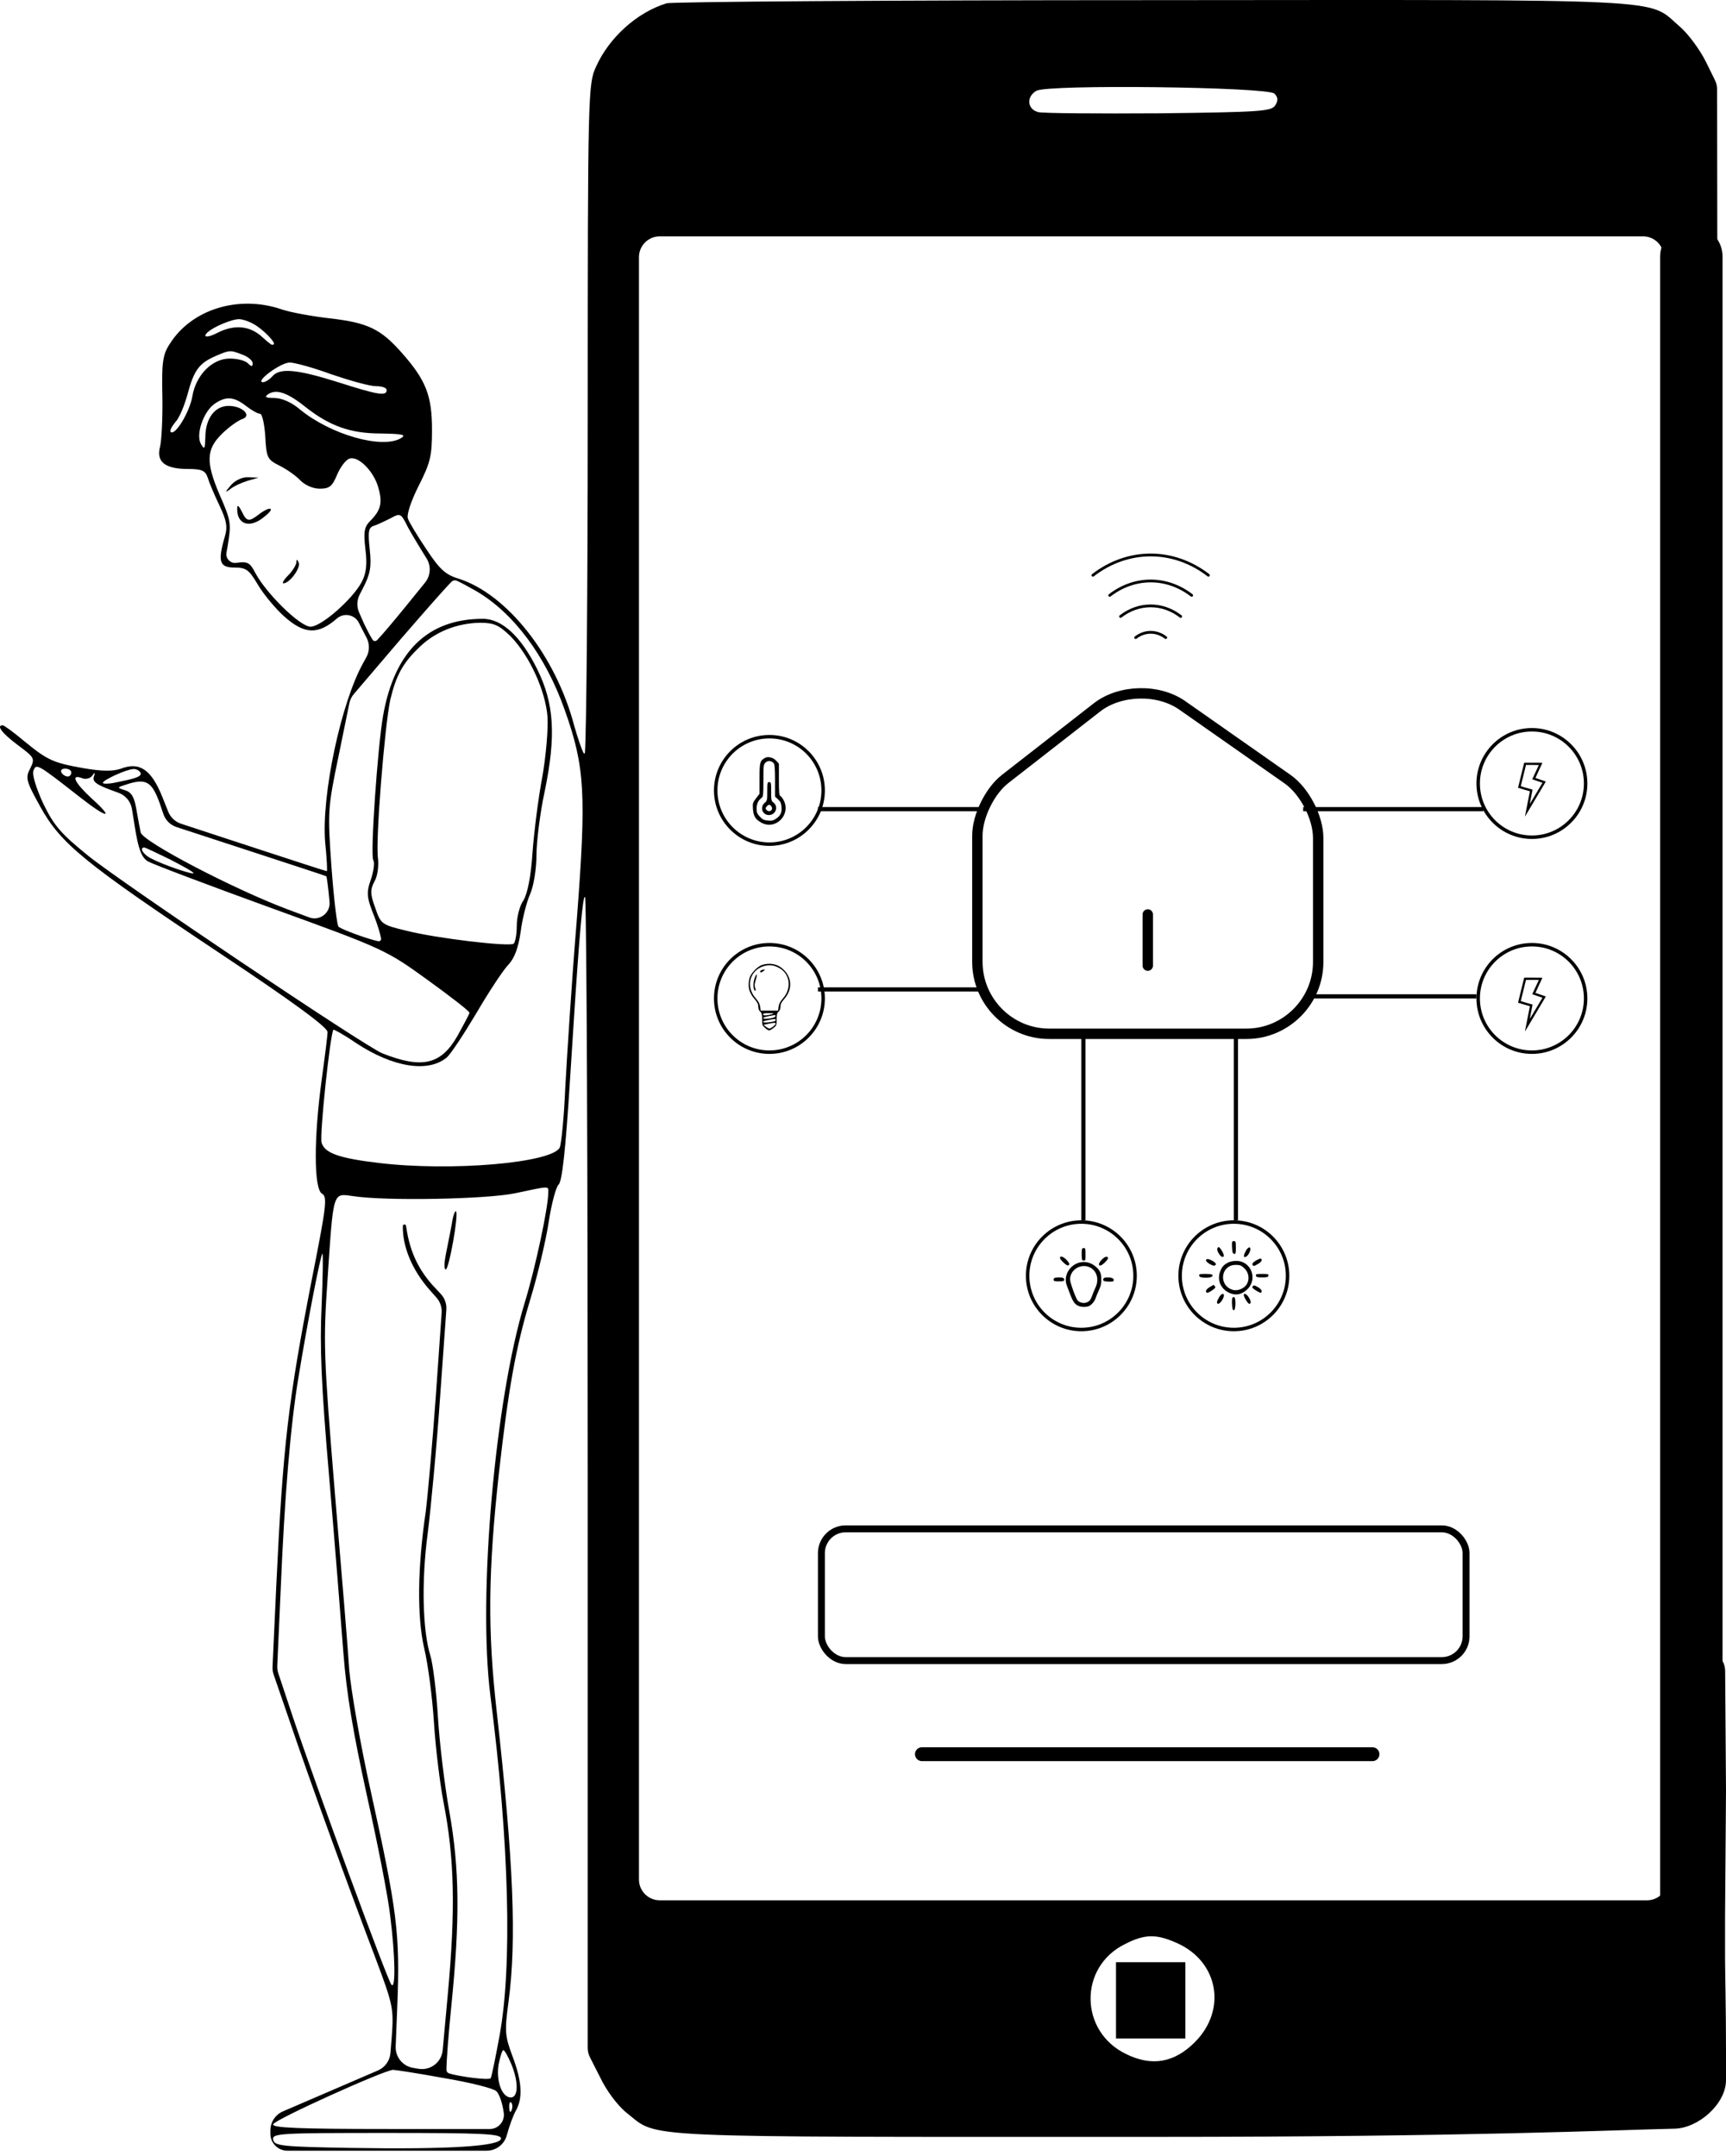 <svg width="249" height="311" viewBox="0 0 249 311" fill="none" xmlns="http://www.w3.org/2000/svg">
<path d="M244 37L244 298" stroke="black" stroke-width="9" stroke-linecap="round"/>
<path d="M96.16 0.477C91.895 1.785 87.857 5.425 85.981 9.633C84.843 12.136 84.786 13.159 84.786 60.758C84.786 85.521 84.591 105.94 84.382 108.538C84.366 108.734 84.261 108.74 84.171 108.564C83.849 107.942 83.331 106.39 82.853 104.718C80.18 94.538 73.128 85.667 66.133 83.449C64.257 82.88 63.404 82.084 61.527 79.241C60.219 77.307 59.025 75.317 58.854 74.805C58.627 74.236 59.309 72.246 60.39 70.085C62.096 66.73 62.323 65.763 62.323 62.01C62.323 57.062 61.47 54.844 57.944 50.863C54.93 47.451 53.054 46.541 47.594 45.916C45.092 45.631 41.907 45.063 40.599 44.608C34.401 42.504 27.576 44.608 24.448 49.669C23.482 51.148 23.311 52.342 23.425 57.119C23.482 60.247 23.311 63.545 23.084 64.455C22.515 66.616 23.823 67.639 27.121 67.639C29.112 67.639 29.624 67.867 29.965 68.891C30.192 69.63 30.932 71.393 31.671 72.928C32.694 75.089 32.865 75.999 32.41 77.478C31.387 81.004 31.671 81.857 33.832 81.857C35.538 81.857 35.936 82.198 37.187 84.302C37.983 85.667 39.689 87.714 40.941 88.852C43.898 91.524 45.888 91.581 48.618 89.193C49.629 88.326 51.185 88.641 51.781 89.832L52.087 90.444L52.882 91.975C53.344 92.866 53.33 93.929 52.845 94.808L52.428 95.562C49.187 101.306 46.343 114.784 46.912 121.494C47.139 123.769 47.253 125.646 47.139 125.646C47.026 125.646 41.964 123.997 35.879 122.006L26.12 118.803C25.277 118.526 24.599 117.891 24.27 117.067L23.425 114.954C21.833 110.974 20.127 109.836 17.454 110.86C16.316 111.258 14.781 111.258 12.108 110.803C7.615 110.007 6.876 109.666 3.407 106.822C1.928 105.571 0.564 104.604 0.393 104.604C-0.574 104.604 0.279 105.742 2.554 107.448C4.999 109.268 5.056 109.381 4.374 110.803C3.635 112.168 3.748 112.623 5.796 116.319C8.753 121.665 12.051 124.395 31.785 137.531C42.305 144.526 47.253 148.166 47.253 148.848C47.253 149.36 46.855 152.488 46.4 155.786C45.263 164.146 45.263 171.482 46.457 172.164C47.253 172.619 47.082 173.927 45.035 184.278C41.566 202.078 40.827 208.333 39.86 228.635L39.318 240.404C39.3 240.782 39.355 241.16 39.477 241.517L41.794 248.255C44.694 256.842 50.665 273.22 54.305 282.774C56.693 289.144 56.807 289.712 56.523 293.693L56.327 296.102C56.237 297.209 55.543 298.176 54.523 298.615L47.594 301.598L40.821 304.514C39.72 304.988 39.007 306.071 39.007 307.269V307.74C39.007 309.09 40.102 310.185 41.452 310.185H55.783H70.217C71.594 310.185 72.794 309.246 73.128 307.91C73.469 306.659 74.038 305.067 74.436 304.385C75.46 302.565 75.289 300.119 73.924 296.537C72.844 293.636 72.787 292.954 73.356 288.746C74.55 279.817 74.095 268.614 71.65 246.776C70.342 235.175 70.399 226.759 71.991 212.314C73.356 200.258 74.379 194.457 76.484 187.462C77.564 183.936 78.758 178.875 79.156 176.259C79.554 173.586 80.237 171.141 80.578 170.857C81.09 170.458 81.602 165.795 82.227 155.786C83.36 137.715 83.887 130.97 84.272 129.517C84.325 129.316 84.412 129.309 84.424 129.518C84.633 133.073 84.786 168.931 84.786 212.485V295.363C84.786 295.836 84.898 296.301 85.112 296.722L86.549 299.551C87.516 301.598 89.165 303.759 90.473 304.783C95.08 308.422 90.701 308.195 166.564 308.195C212.314 308.195 232.395 307.214 241.578 307.012C245.023 306.936 249 303.446 249 300C249 299.147 249 295.684 249 295.684C249 290 248.865 284 248.865 282.5C248.865 281.5 248.865 278.509 248.865 276.348H242.882H245.441H248.865L249 258.264L248.877 240.987C248.87 239.947 248.324 238.986 247.436 238.445L244.509 236.665C244.372 236.582 244.246 236.483 244.132 236.371C242.822 235.082 240.607 236.01 240.607 237.847V253.487V271.073C240.607 272.73 239.264 274.073 237.607 274.073H166.393H95.179C93.522 274.073 92.179 272.73 92.179 271.073V154.08V37.087C92.179 35.43 93.522 34.087 95.179 34.087H165.995H237.034C238.624 34.087 239.938 35.328 240.029 36.916L240.266 41.082C240.436 44.892 240.607 85.951 240.607 132.299V215.28C240.607 216.075 240.923 216.838 241.486 217.401L244.304 220.219L244.826 220.642C246.24 221.788 248.32 220.58 248.026 218.785C248.009 218.679 248 218.569 248 218.462C248 213.392 247.978 213.255 245.953 210.892C243.45 207.878 241.176 203.499 241.176 201.623C241.176 200.883 241.858 199.405 242.711 198.438C243.962 196.959 244.531 196.675 246.066 196.846C247.095 196.967 247.998 196.162 247.996 195.126L247.829 104.604L247.717 12.887C247.716 12.43 247.611 11.979 247.409 11.569L246.123 8.951C245.213 7.131 243.507 4.799 242.199 3.719C237.593 -0.262 242.199 -0.034 166.166 0.022C128.462 0.022 96.956 0.25 96.16 0.477ZM183.852 13.5C184.364 14.012 184.421 14.467 183.966 15.207C183.397 16.059 181.748 16.173 167.189 16.344C158.318 16.401 150.47 16.344 149.787 16.173C148.195 15.775 148.025 13.955 149.503 13.102C150.982 12.136 182.885 12.534 183.852 13.5ZM37.017 46.996C38.044 47.708 39.045 48.694 39.444 49.325C39.666 49.675 39.369 49.864 39.034 49.621C38.72 49.394 38.302 49.049 37.87 48.645C36.05 46.939 33.775 46.769 31.33 48.02C30.363 48.532 29.624 48.645 29.624 48.418C29.624 47.679 33.036 46.086 34.457 46.029C35.083 46.029 36.277 46.484 37.017 46.996ZM34.969 51.148C35.765 51.432 36.448 52.001 36.448 52.399C36.448 52.91 36.277 52.91 35.765 52.399C35.367 52.001 34.23 51.716 33.15 51.716C30.59 51.716 28.259 54.105 27.747 57.176C27.349 59.45 25.245 62.919 24.619 62.294C24.448 62.123 24.79 61.498 25.302 60.872C25.87 60.303 26.61 58.484 27.064 56.834C27.974 53.422 28.714 52.399 31.045 51.375C33.15 50.465 33.206 50.465 34.969 51.148ZM47.822 53.991C50.495 54.901 53.338 55.697 54.248 55.697C55.101 55.697 55.783 55.925 55.783 56.266C55.783 57.176 54.475 56.948 48.788 55.128C42.817 53.252 40.372 53.024 39.291 54.275C38.893 54.73 38.268 55.128 37.926 55.128C36.732 55.072 40.486 52.285 41.794 52.285C42.476 52.285 45.206 53.024 47.822 53.991ZM44.011 58.654C47.537 61.441 50.551 62.521 54.93 62.521C58.115 62.578 58.684 62.692 57.831 63.204C55.101 64.796 47.708 62.692 43.272 59.052C42.078 58.029 40.656 57.403 39.576 57.403C38.268 57.403 38.097 57.233 38.723 56.834C39.86 56.095 41.452 56.607 44.011 58.654ZM35.481 58.541C36.277 59.166 37.187 59.678 37.528 59.678C37.813 59.678 38.154 61.157 38.268 62.919C38.438 66.047 38.552 66.275 40.372 67.185C41.395 67.696 42.76 68.663 43.329 69.289C44.011 69.971 45.149 70.483 46.116 70.483C47.537 70.483 47.935 70.142 48.618 68.493C49.073 67.412 49.869 66.332 50.381 66.161C51.632 65.649 53.964 67.981 54.589 70.369C55.215 72.53 54.93 73.611 53.395 75.146C52.542 75.999 52.428 76.739 52.712 79.184C52.997 81.402 52.826 82.71 52.2 83.904C50.892 86.406 46.343 90.387 44.808 90.387C43.272 90.387 38.381 85.553 36.846 82.653C36.05 81.117 35.709 80.947 34.116 81.174C33.256 81.313 32.517 80.559 32.673 79.702L32.808 78.956C33.377 75.487 33.377 75.203 31.671 71.336C29.68 66.673 29.737 64.796 32.012 62.578C32.979 61.611 34.287 60.702 34.855 60.474C36.448 60.019 35.026 58.541 32.979 58.541C30.988 58.541 29.624 60.36 29.624 63.09C29.567 64.739 29.51 64.91 28.998 64.057C28.202 62.692 29.339 59.394 30.932 58.256C32.581 57.119 33.718 57.176 35.481 58.541ZM61.015 79.696L61.547 80.557C62.216 81.642 62.127 83.032 61.323 84.022L58.513 87.487C56.74 89.659 55.14 91.554 54.439 92.285C54.216 92.517 53.929 92.532 53.752 92.262C53.444 91.794 52.977 90.898 52.485 89.875L51.808 88.338C51.445 87.511 51.473 86.565 51.884 85.762L52.428 84.7C53.395 82.823 53.622 81.743 53.338 79.241C53.054 76.625 53.167 76.056 53.964 75.829C54.475 75.658 55.556 75.146 56.352 74.748C57.66 74.009 57.831 74.066 58.57 75.487C58.968 76.341 60.105 78.217 61.015 79.696ZM68.636 85.212C74.038 88.34 78.701 94.538 81.488 102.443C84.388 110.632 84.616 114.443 83.194 132.868C82.455 141.853 81.772 152.715 81.545 156.924C81.374 161.132 80.976 164.999 80.749 165.511C79.611 167.729 65.053 168.98 54.646 167.729C48.902 167.046 46.855 166.307 46.4 164.828C46.059 163.862 47.651 148.962 48.106 148.507C48.163 148.45 49.641 149.246 51.291 150.384C56.693 153.966 61.811 154.763 64.484 152.488C65.053 151.976 66.93 149.133 68.692 146.175C70.455 143.161 72.503 140.034 73.299 139.181C74.266 138.157 74.778 136.678 75.119 134.347C75.346 132.527 75.972 130.082 76.484 128.944C76.995 127.75 77.393 125.305 77.393 123.314C77.393 121.437 77.905 117.229 78.588 114.101C80.237 106.083 79.953 101.477 77.507 96.529C75.175 91.809 72.446 89.25 69.659 89.25C61.755 89.25 56.921 93.913 55.272 103.183C54.475 107.675 53.395 123.314 53.85 124.053C54.077 124.395 53.907 125.646 53.508 126.84C52.826 128.774 52.883 129.399 54.02 132.243C54.509 133.505 54.852 134.681 54.965 135.308C55.02 135.612 54.831 135.802 54.529 135.74C53.198 135.47 49.468 134.143 48.845 133.664C48.618 133.494 48.163 129.627 47.822 125.077C47.253 117.002 47.253 116.66 48.902 108.756L50.397 101.439C50.498 100.941 50.724 100.478 51.054 100.092L57.831 92.15C61.179 88.283 64.097 84.963 65.093 83.942C65.319 83.712 65.615 83.635 65.91 83.765C66.487 84.02 67.519 84.574 68.636 85.212ZM73.64 91.752C76.37 94.538 78.701 99.6 78.986 103.41C79.1 105.173 78.758 109.04 78.246 111.997C77.678 114.954 77.052 119.902 76.825 122.916C76.597 126.499 76.085 128.887 75.517 129.854C74.948 130.65 74.55 132.299 74.55 133.551C74.55 134.802 74.323 135.939 74.095 136.11C73.356 136.565 62.835 135.313 58.627 134.233C55.044 133.38 54.93 133.266 54.134 130.935C53.395 128.944 53.395 128.319 54.02 127.124C54.475 126.385 54.646 124.906 54.532 123.826C54.134 121.437 55.499 104.661 56.295 100.965C57.148 97.382 58.115 95.619 60.503 93.344C62.778 91.126 65.906 89.875 69.261 89.818C71.252 89.818 71.991 90.16 73.64 91.752ZM11.653 115.068C15.577 118.139 16.544 118.139 13.188 115.125C10.8 112.907 10.118 111.599 11.824 112.225C12.335 112.452 13.018 112.282 13.302 111.883C13.7 111.315 13.757 111.372 13.53 112.054C13.302 112.737 13.985 113.191 15.975 113.931L17.111 114.348C18.131 114.723 18.868 115.618 19.039 116.69L19.444 119.22C19.956 122.461 20.411 123.655 21.321 124.224C22.003 124.622 29.965 127.636 39.064 130.935C55.385 136.849 55.726 137.02 61.698 141.342C64.996 143.73 67.726 145.834 67.726 146.062C67.726 146.232 66.93 147.711 66.02 149.36C63.631 153.568 60.901 154.194 55.158 151.919C52.712 150.952 17.738 127.466 12.733 123.428C8.866 120.3 7.786 119.106 6.25 115.921C5.227 113.703 4.601 111.713 4.829 111.144C5.227 110.064 5.397 110.177 11.653 115.068ZM10.288 111.429C10.288 111.713 10.061 111.997 9.776 111.997C9.435 111.997 9.037 111.713 8.866 111.429C8.696 111.087 8.923 110.86 9.378 110.86C9.89 110.86 10.288 111.087 10.288 111.429ZM20.009 111.155C20.18 111.279 20.348 111.475 20.29 111.678C20.181 112.065 19.275 112.347 16.714 112.85C15.691 113.078 14.838 113.078 14.838 112.907C14.838 112.509 18.193 110.974 19.217 110.917C19.464 110.875 19.772 110.984 20.009 111.155ZM23.027 115.807L23.568 117.401C23.872 118.295 24.579 118.994 25.477 119.288L35.538 122.575C41.794 124.622 47.026 126.328 47.082 126.385C47.139 126.442 47.367 128.091 47.537 130.025C47.72 131.641 46.134 132.881 44.609 132.314L41.509 131.162C33.661 128.205 20.695 121.437 20.297 120.073C20.183 119.561 19.899 118.025 19.672 116.717C19.387 115.011 18.989 114.272 18.079 113.988C16.828 113.59 16.828 113.59 18.25 113.135C21.036 112.225 21.889 112.68 23.027 115.807ZM24.505 123.94C26.382 124.906 27.918 125.76 27.918 125.93C27.918 126.214 23.539 124.736 21.833 123.826C20.638 123.257 20.07 122.234 20.809 122.234C20.98 122.234 22.629 123.03 24.505 123.94ZM79.1 171.937C79.1 174.155 77.223 182.913 75.687 187.917C71.422 201.85 68.92 230.171 70.74 244.502C73.469 265.714 73.924 283.627 72.048 293.693C71.479 296.821 70.91 299.551 70.797 299.721C70.594 300.075 66.124 299.485 64.773 299.03C64.53 298.949 64.401 298.742 64.403 298.485C64.41 297.303 64.679 293.57 65.11 289.314C66.361 276.917 66.304 269.581 64.825 261.278C64.143 257.525 63.404 251.383 63.176 247.629C62.949 243.876 62.437 239.895 62.096 238.815C60.958 235.175 60.788 228.01 61.698 221.185C62.153 217.603 63.006 208.561 63.517 201.111L64.391 188.884C64.45 188.05 64.159 187.229 63.587 186.619L62.778 185.756C60.447 183.311 59.139 180.581 58.627 177.112L58.576 176.796C58.532 176.517 58.121 176.545 58.115 176.828C58.058 179.842 59.48 183.197 61.982 186.04L62.963 187.145C63.499 187.748 63.77 188.542 63.714 189.347L62.892 201.111C62.38 208.219 61.698 215.84 61.413 218.058C60.219 226.19 60.162 233.185 61.186 237.677C61.755 240.009 62.38 244.9 62.608 248.482C62.835 252.065 63.461 257.183 63.972 259.856C65.565 267.989 65.735 275.381 64.598 287.665L63.865 295.687C63.708 297.411 62.128 298.644 60.417 298.378L60.276 298.356L59.57 298.235C58.086 297.979 57.022 296.663 57.082 295.159L57.319 289.201C57.717 278.964 57.319 275.666 53.508 258.435C51.973 251.553 50.608 243.592 50.381 240.805C50.21 237.962 49.243 226.361 48.277 214.93C46.684 195.481 46.627 193.547 47.253 184.505C48.106 171.653 47.992 172.108 50.892 172.506C55.556 173.245 70.171 172.961 74.266 172.108C79.384 171.027 79.1 171.027 79.1 171.937ZM46.4 188.315C46.116 194.173 46.343 199.803 47.48 212.939C48.277 222.323 49.187 233.697 49.528 238.246C49.983 244.274 50.949 249.904 52.94 259.003C54.475 265.884 56.011 273.675 56.295 276.348C57.034 282.149 57.091 287.04 56.466 286.243C55.897 285.618 45.604 257.638 42.248 247.629L40.15 241.333C40.033 240.984 39.982 240.617 39.999 240.249L40.486 229.431C41.054 215.726 41.907 205.603 43.045 198.722C44.41 190.363 46.286 180.809 46.514 180.809C46.627 180.809 46.571 184.221 46.4 188.315ZM169.862 280.272C175.777 282.945 177.028 289.883 172.364 294.546C169.407 297.503 166.166 298.072 162.469 296.252C155.702 293.011 155.588 283.684 162.299 280.386C165.199 278.907 166.848 278.907 169.862 280.272ZM73.754 297.674C74.834 300.29 74.778 302.508 73.697 302.508C72.389 302.508 71.536 300.063 71.934 297.731C72.162 296.594 72.446 295.684 72.616 295.684C72.787 295.684 73.299 296.594 73.754 297.674ZM64.086 299.721C67.84 300.347 71.195 301.2 71.593 301.598C72.048 301.996 72.503 303.418 72.673 304.726C72.853 305.955 71.9 307.057 70.658 307.057H56.068C42.931 307.057 39.234 306.887 39.405 306.375C39.633 305.693 55.385 298.584 56.693 298.527C57.034 298.527 60.39 299.039 64.086 299.721ZM73.811 304.328C73.64 304.783 73.469 304.612 73.469 303.987C73.433 303.59 73.489 303.308 73.577 303.212C73.674 303.108 73.812 303.297 73.858 303.431C73.939 303.666 73.939 304.029 73.811 304.328ZM72.275 308.422C72.275 309.56 64.655 310.015 50.665 309.787C40.656 309.617 39.576 309.503 39.405 308.593C39.234 307.683 40.315 307.626 55.726 307.626C69.546 307.626 72.275 307.74 72.275 308.422Z" fill="black"/>
<path d="M165.583 139.266V131.891M158.258 102.022L145.007 112.347C142.795 114.068 141 117.731 141 120.509V138.725C141 144.428 145.646 149.099 151.35 149.099H179.817C185.52 149.099 190.167 144.428 190.167 138.75V120.853C190.167 117.878 188.175 114.068 185.742 112.372L170.549 101.727C167.108 99.318 161.576 99.441 158.258 102.022Z" stroke="black" stroke-width="1.5" stroke-linecap="round" stroke-linejoin="round"/>
<path d="M33.263 70.028C32.467 70.995 32.41 71.109 33.15 70.597C33.661 70.142 34.799 69.63 35.709 69.346L37.301 68.891L35.822 68.834C34.969 68.777 33.889 69.289 33.263 70.028Z" fill="black"/>
<path d="M34.23 73.156C34.059 75.658 36.05 76.341 38.211 74.464C39.803 73.213 39.007 72.928 37.358 74.18C35.879 75.317 35.595 75.26 34.855 73.725C34.514 73.042 34.23 72.758 34.23 73.156Z" fill="black"/>
<path d="M42.76 81.118C42.703 81.516 42.191 82.369 41.566 82.994C40.94 83.62 40.656 84.132 40.883 84.132C41.793 84.132 43.386 81.914 43.101 81.174C42.874 80.606 42.76 80.606 42.76 81.118Z" fill="black"/>
<path d="M65.167 176.6C64.939 177.851 64.541 179.785 64.314 180.922C64.086 182.117 64.029 183.083 64.314 183.083C64.769 183.083 66.19 175.122 65.792 174.724C65.622 174.553 65.337 175.406 65.167 176.6Z" fill="black"/>
<path d="M161.56 288.291V293.466L166.28 293.295L170.943 293.125V288.291V283.457L166.28 283.286L161.56 283.116V288.291ZM170.09 288.291V292.272H166.109H162.128V288.291V284.31H166.109H170.09V288.291Z" fill="black"/>
<rect x="118.5" y="220.5" width="93" height="19" rx="3.5" stroke="black"/>
<line x1="133" y1="253" x2="198" y2="253" stroke="black" stroke-width="2" stroke-linecap="round"/>
<rect x="161" y="283" width="10" height="11" fill="black"/>
<circle cx="111" cy="114" r="7.75" stroke="black" stroke-width="0.5"/>
<path d="M110.342 109.319C109.629 109.725 109.573 109.935 109.573 112.269V114.478L109.07 115.135C108.594 115.764 108.567 115.848 108.622 116.672C108.692 117.693 108.972 118.154 109.797 118.629C111.838 119.804 114.13 117.553 113.068 115.442C112.9 115.135 112.69 114.855 112.578 114.799C112.411 114.743 112.369 114.31 112.369 112.437V110.144L111.991 109.725C111.558 109.25 110.789 109.054 110.342 109.319ZM111.642 110.102C111.754 110.27 111.81 111.011 111.81 112.618V114.897L112.243 115.288C112.606 115.61 112.69 115.82 112.746 116.379C112.816 117.203 112.606 117.637 111.949 118.084C111.544 118.35 111.334 118.406 110.775 118.35C110.202 118.294 110.006 118.196 109.615 117.777C109.224 117.357 109.154 117.176 109.154 116.602C109.154 115.931 109.391 115.414 109.881 115.065C110.104 114.897 110.132 114.631 110.132 112.576C110.132 110.438 110.146 110.27 110.426 109.99C110.761 109.655 111.334 109.711 111.642 110.102Z" fill="black"/>
<path d="M110.691 114.128C110.691 115.414 110.677 115.484 110.314 115.792C109.587 116.421 109.978 117.553 110.929 117.553C111.893 117.553 112.341 116.351 111.6 115.764C111.264 115.498 111.25 115.414 111.25 114.142C111.25 112.898 111.236 112.8 110.971 112.8C110.705 112.8 110.691 112.898 110.691 114.128ZM111.292 116.323C111.628 116.84 110.943 117.26 110.552 116.784C110.412 116.603 110.426 116.519 110.621 116.295C110.901 115.987 111.083 115.987 111.292 116.323Z" fill="black"/>
<circle cx="156" cy="184" r="7.75" stroke="black" stroke-width="0.5"/>
<circle cx="178" cy="184" r="7.75" stroke="black" stroke-width="0.5"/>
<circle cx="221" cy="113" r="7.75" stroke="black" stroke-width="0.5"/>
<circle cx="221" cy="144" r="7.75" stroke="black" stroke-width="0.5"/>
<path d="M219.878 110.031C219.875 110.049 219.676 110.861 219.436 111.833C219.196 112.805 219 113.608 219 113.618C219 113.627 219.382 113.742 219.85 113.875C220.318 114.007 220.703 114.118 220.708 114.121C220.712 114.126 220.551 114.944 220.351 115.942C220.15 116.938 219.989 117.756 219.994 117.761C219.997 117.764 220.044 117.695 220.098 117.605C220.152 117.514 220.484 116.958 220.836 116.368C222.527 113.535 222.99 112.755 223 112.733C223.006 112.713 222.854 112.656 222.266 112.462C221.857 112.326 221.518 112.209 221.51 112.203C221.503 112.197 221.724 111.709 222.002 111.119C222.279 110.53 222.51 110.038 222.515 110.028C222.522 110.011 222.245 110.006 221.206 110.002C219.899 109.997 219.887 109.997 219.878 110.031ZM222.001 110.336C222.001 110.343 221.786 110.805 221.523 111.364C221.26 111.922 221.045 112.385 221.045 112.39C221.045 112.396 221.377 112.51 221.783 112.646C222.188 112.782 222.52 112.894 222.52 112.898C222.52 112.899 222.294 113.281 222.016 113.746C221.739 114.21 221.33 114.897 221.107 115.273C220.884 115.648 220.696 115.955 220.691 115.957C220.685 115.957 220.775 115.493 220.889 114.924C221.003 114.356 221.095 113.89 221.092 113.887C221.089 113.885 220.71 113.774 220.249 113.645C219.788 113.514 219.406 113.402 219.401 113.395C219.396 113.389 219.434 113.206 219.488 112.99C219.541 112.773 219.712 112.084 219.867 111.459L220.147 110.324H221.074C221.583 110.324 222.001 110.329 222.001 110.336Z" fill="black"/>
<path d="M219.878 141.031C219.875 141.049 219.676 141.861 219.436 142.833C219.196 143.805 219 144.608 219 144.618C219 144.627 219.382 144.742 219.85 144.875C220.318 145.007 220.703 145.118 220.708 145.121C220.712 145.126 220.551 145.944 220.351 146.942C220.15 147.938 219.989 148.756 219.994 148.761C219.997 148.764 220.044 148.695 220.098 148.605C220.152 148.514 220.484 147.958 220.836 147.368C222.527 144.535 222.99 143.755 223 143.733C223.006 143.713 222.854 143.656 222.266 143.462C221.857 143.326 221.518 143.209 221.51 143.203C221.503 143.197 221.724 142.709 222.002 142.119C222.279 141.53 222.51 141.038 222.515 141.028C222.522 141.011 222.245 141.006 221.206 141.002C219.899 140.997 219.887 140.997 219.878 141.031ZM222.001 141.336C222.001 141.343 221.786 141.805 221.523 142.364C221.26 142.922 221.045 143.385 221.045 143.39C221.045 143.396 221.377 143.51 221.783 143.646C222.188 143.782 222.52 143.894 222.52 143.898C222.52 143.899 222.294 144.281 222.016 144.746C221.739 145.21 221.33 145.897 221.107 146.273C220.884 146.648 220.696 146.955 220.691 146.957C220.685 146.957 220.775 146.493 220.889 145.924C221.003 145.356 221.095 144.89 221.092 144.887C221.089 144.885 220.71 144.774 220.249 144.645C219.788 144.514 219.406 144.402 219.401 144.395C219.396 144.389 219.434 144.206 219.488 143.99C219.541 143.773 219.712 143.084 219.867 142.459L220.147 141.324H221.074C221.583 141.324 222.001 141.329 222.001 141.336Z" fill="black"/>
<circle cx="111" cy="144" r="7.75" stroke="black" stroke-width="0.5"/>
<path d="M109.947 139.168C109.29 139.377 108.326 140.369 108.144 141.026C107.823 142.199 108.033 143.149 108.829 144.057C109.248 144.532 109.388 144.812 109.388 145.161C109.388 145.468 109.485 145.748 109.667 145.902C109.891 146.097 109.947 146.335 109.947 147.033C109.947 147.829 109.974 147.927 110.38 148.262C110.91 148.71 110.994 148.71 111.581 148.262C112.014 147.927 112.042 147.871 112.042 147.033C112.042 146.335 112.098 146.097 112.321 145.902C112.503 145.748 112.601 145.468 112.601 145.161C112.601 144.812 112.741 144.532 113.16 144.057C114.305 142.758 114.277 141.068 113.09 139.894C112.266 139.056 111.12 138.791 109.947 139.168ZM112.391 139.601C113.97 140.439 114.249 142.521 112.978 143.96C112.573 144.421 112.377 144.784 112.321 145.189L112.252 145.762H110.994H109.737L109.667 145.189C109.611 144.784 109.416 144.421 109.011 143.96C107.446 142.185 108.242 139.699 110.505 139.266C111.162 139.14 111.721 139.238 112.391 139.601ZM111.483 146.237C110.659 146.488 110.086 146.516 110.086 146.307C110.086 146.153 110.282 146.111 110.966 146.125C111.581 146.125 111.735 146.167 111.483 146.237ZM111.874 146.558C111.805 146.754 111.26 146.907 110.547 146.935C109.835 146.963 110.002 146.726 110.827 146.572C111.86 146.363 111.93 146.363 111.874 146.558ZM111.902 147.075C111.902 147.285 111.763 147.326 110.896 147.438C109.863 147.564 109.793 147.299 110.827 147.117C111.819 146.935 111.902 146.935 111.902 147.075ZM111.902 147.634C111.902 147.815 111.218 148.346 110.994 148.346C110.896 148.346 110.673 148.221 110.491 148.081L110.156 147.815L110.505 147.732C111.274 147.564 111.427 147.536 111.665 147.522C111.791 147.522 111.902 147.564 111.902 147.634Z" fill="black"/>
<path d="M109.848 139.922C109.653 139.992 109.597 140.243 109.778 140.243C109.848 140.243 110.016 140.146 110.17 140.034C110.365 139.88 110.379 139.838 110.225 139.838C110.114 139.838 109.932 139.88 109.848 139.922Z" fill="black"/>
<path d="M108.898 140.984C108.591 141.724 108.633 142.898 108.982 142.898C109.038 142.898 109.024 142.702 108.94 142.478C108.828 142.143 108.856 141.892 109.024 141.347C109.303 140.509 109.205 140.243 108.898 140.984Z" fill="black"/>
<line x1="118" y1="116.7" x2="142" y2="116.7" stroke="black" stroke-width="0.6"/>
<line x1="118" y1="142.7" x2="142" y2="142.7" stroke="black" stroke-width="0.6"/>
<line x1="188" y1="116.7" x2="214" y2="116.7" stroke="black" stroke-width="0.6"/>
<line x1="156.3" y1="149" x2="156.3" y2="176" stroke="black" stroke-width="0.6"/>
<line x1="178.3" y1="149" x2="178.3" y2="176" stroke="black" stroke-width="0.6"/>
<line x1="189" y1="143.7" x2="213" y2="143.7" stroke="black" stroke-width="0.6"/>
<path d="M160.092 85.867C163.675 83.1 168.333 83.1 171.917 85.867M157.667 82.967C162.717 79.067 169.283 79.067 174.333 82.967M161.658 88.908C164.283 86.875 167.708 86.875 170.333 88.908M163.833 91.958C165.15 90.942 166.858 90.942 168.175 91.958" stroke="black" stroke-width="0.4" stroke-linecap="round" stroke-linejoin="round"/>
<path d="M177.742 179.889C177.771 180.607 177.828 180.793 178.044 180.836C178.259 180.879 178.287 180.764 178.287 179.947C178.287 179.086 178.259 179 178 179C177.728 179 177.699 179.072 177.742 179.889Z" fill="black"/>
<path d="M175.617 180.076C175.502 180.349 176.004 181.21 176.32 181.267C176.65 181.339 176.635 180.994 176.262 180.378C175.932 179.818 175.746 179.732 175.617 180.076Z" fill="black"/>
<path d="M179.978 180.062C179.705 180.32 179.361 181.138 179.476 181.252C179.648 181.425 180.021 181.138 180.25 180.65C180.523 180.062 180.351 179.675 179.978 180.062Z" fill="black"/>
<path d="M181.185 181.811C180.798 182.041 180.626 182.242 180.683 182.371C180.784 182.658 180.898 182.643 181.501 182.285C181.988 181.998 182.161 181.682 181.902 181.524C181.831 181.481 181.515 181.61 181.185 181.811Z" fill="black"/>
<path d="M173.982 181.784C173.982 182.042 174.957 182.63 175.216 182.529C175.545 182.4 175.445 182.171 174.957 181.87C174.398 181.54 173.982 181.497 173.982 181.784Z" fill="black"/>
<path d="M177.186 182.086C176.526 182.43 176.282 182.703 176.024 183.377C175.551 184.625 176.11 185.916 177.372 186.475C178.247 186.863 179.036 186.734 179.811 186.074C181.532 184.611 180.571 181.857 178.348 181.857C177.946 181.857 177.43 181.957 177.186 182.086ZM179.495 182.904C180.126 183.477 180.298 184.395 179.911 185.141C179.567 185.816 178.548 186.246 177.846 186.031C175.737 185.4 176.096 182.43 178.276 182.43C178.878 182.43 179.065 182.502 179.495 182.904Z" fill="black"/>
<path d="M173.008 183.978C173.036 184.179 173.223 184.25 173.811 184.279C174.557 184.322 175.073 184.121 174.901 183.863C174.858 183.791 174.413 183.734 173.897 183.734C173.079 183.734 172.965 183.763 173.008 183.978Z" fill="black"/>
<path d="M181.185 183.978C181.228 184.193 181.386 184.236 182.089 184.236C182.792 184.236 182.949 184.193 182.992 183.978C183.035 183.763 182.921 183.734 182.089 183.734C181.257 183.734 181.142 183.763 181.185 183.978Z" fill="black"/>
<path d="M174.527 185.627C174.211 185.813 173.982 186.057 173.982 186.2C173.982 186.559 174.254 186.53 174.886 186.086C175.33 185.785 175.402 185.684 175.259 185.512C175.172 185.397 175.086 185.311 175.072 185.311C175.072 185.311 174.814 185.455 174.527 185.627Z" fill="black"/>
<path d="M180.723 185.513C180.594 185.685 180.666 185.785 181.139 186.087C181.828 186.531 182.014 186.546 182.014 186.201C182.014 186.044 181.785 185.814 181.455 185.628C180.982 185.355 180.881 185.341 180.723 185.513Z" fill="black"/>
<path d="M175.862 187.119C175.503 187.722 175.474 188.037 175.776 188.037C176.019 188.037 176.565 187.234 176.565 186.847C176.565 186.431 176.177 186.574 175.862 187.119Z" fill="black"/>
<path d="M179.434 186.746C179.434 187.076 180.022 188.037 180.223 188.037C180.524 188.037 180.495 187.65 180.136 187.091C179.85 186.632 179.434 186.431 179.434 186.746Z" fill="black"/>
<path d="M177.77 187.22C177.727 187.335 177.712 187.779 177.741 188.195C177.77 188.769 177.841 188.97 177.999 188.97C178.286 188.97 178.315 187.163 178.042 187.076C177.942 187.033 177.827 187.105 177.77 187.22Z" fill="black"/>
<path d="M156.082 180.212C156.051 180.347 156.031 180.762 156.051 181.125C156.082 181.768 156.093 181.799 156.342 181.799C156.601 181.799 156.601 181.789 156.601 180.917C156.601 180.087 156.591 180.035 156.373 180.004C156.207 179.984 156.124 180.035 156.082 180.212Z" fill="black"/>
<path d="M152.919 181.415C152.919 181.695 153.884 182.598 154.091 182.515C154.382 182.411 154.288 182.131 153.821 181.664C153.355 181.208 152.919 181.083 152.919 181.415Z" fill="black"/>
<path d="M158.945 181.675C158.499 182.141 158.406 182.525 158.748 182.525C158.997 182.525 159.889 181.654 159.848 181.446C159.785 181.114 159.412 181.208 158.945 181.675Z" fill="black"/>
<path d="M155.698 182.1C154.256 182.494 153.395 184.061 153.893 185.378C153.976 185.575 154.204 186.177 154.401 186.717C154.805 187.764 155.065 188.127 155.583 188.345C156.03 188.532 156.797 188.532 157.171 188.335C157.513 188.159 157.938 187.63 158.052 187.246C158.094 187.1 158.291 186.613 158.499 186.156C158.82 185.451 158.872 185.212 158.872 184.548C158.882 183.677 158.716 183.272 158.167 182.764C157.461 182.11 156.559 181.861 155.698 182.1ZM157.046 182.712C158.187 183.127 158.623 184.445 158.042 185.69C157.897 186.001 157.679 186.509 157.575 186.82C157.337 187.505 157.15 187.723 156.694 187.868C156.279 188.003 155.749 187.868 155.469 187.567C155.2 187.277 154.37 184.974 154.37 184.538C154.37 183.2 155.76 182.256 157.046 182.712Z" fill="black"/>
<path d="M152.109 184.33C152.026 184.382 151.985 184.507 152.005 184.611C152.036 184.777 152.14 184.808 152.763 184.808C153.385 184.808 153.489 184.777 153.52 184.611C153.572 184.341 153.364 184.237 152.763 184.237C152.482 184.237 152.182 184.279 152.109 184.33Z" fill="black"/>
<path d="M159.267 184.33C159.184 184.382 159.142 184.507 159.163 184.611C159.194 184.777 159.308 184.808 159.9 184.839C160.48 184.86 160.605 184.839 160.667 184.694C160.709 184.579 160.657 184.465 160.543 184.382C160.325 184.227 159.485 184.185 159.267 184.33Z" fill="black"/>
</svg>
